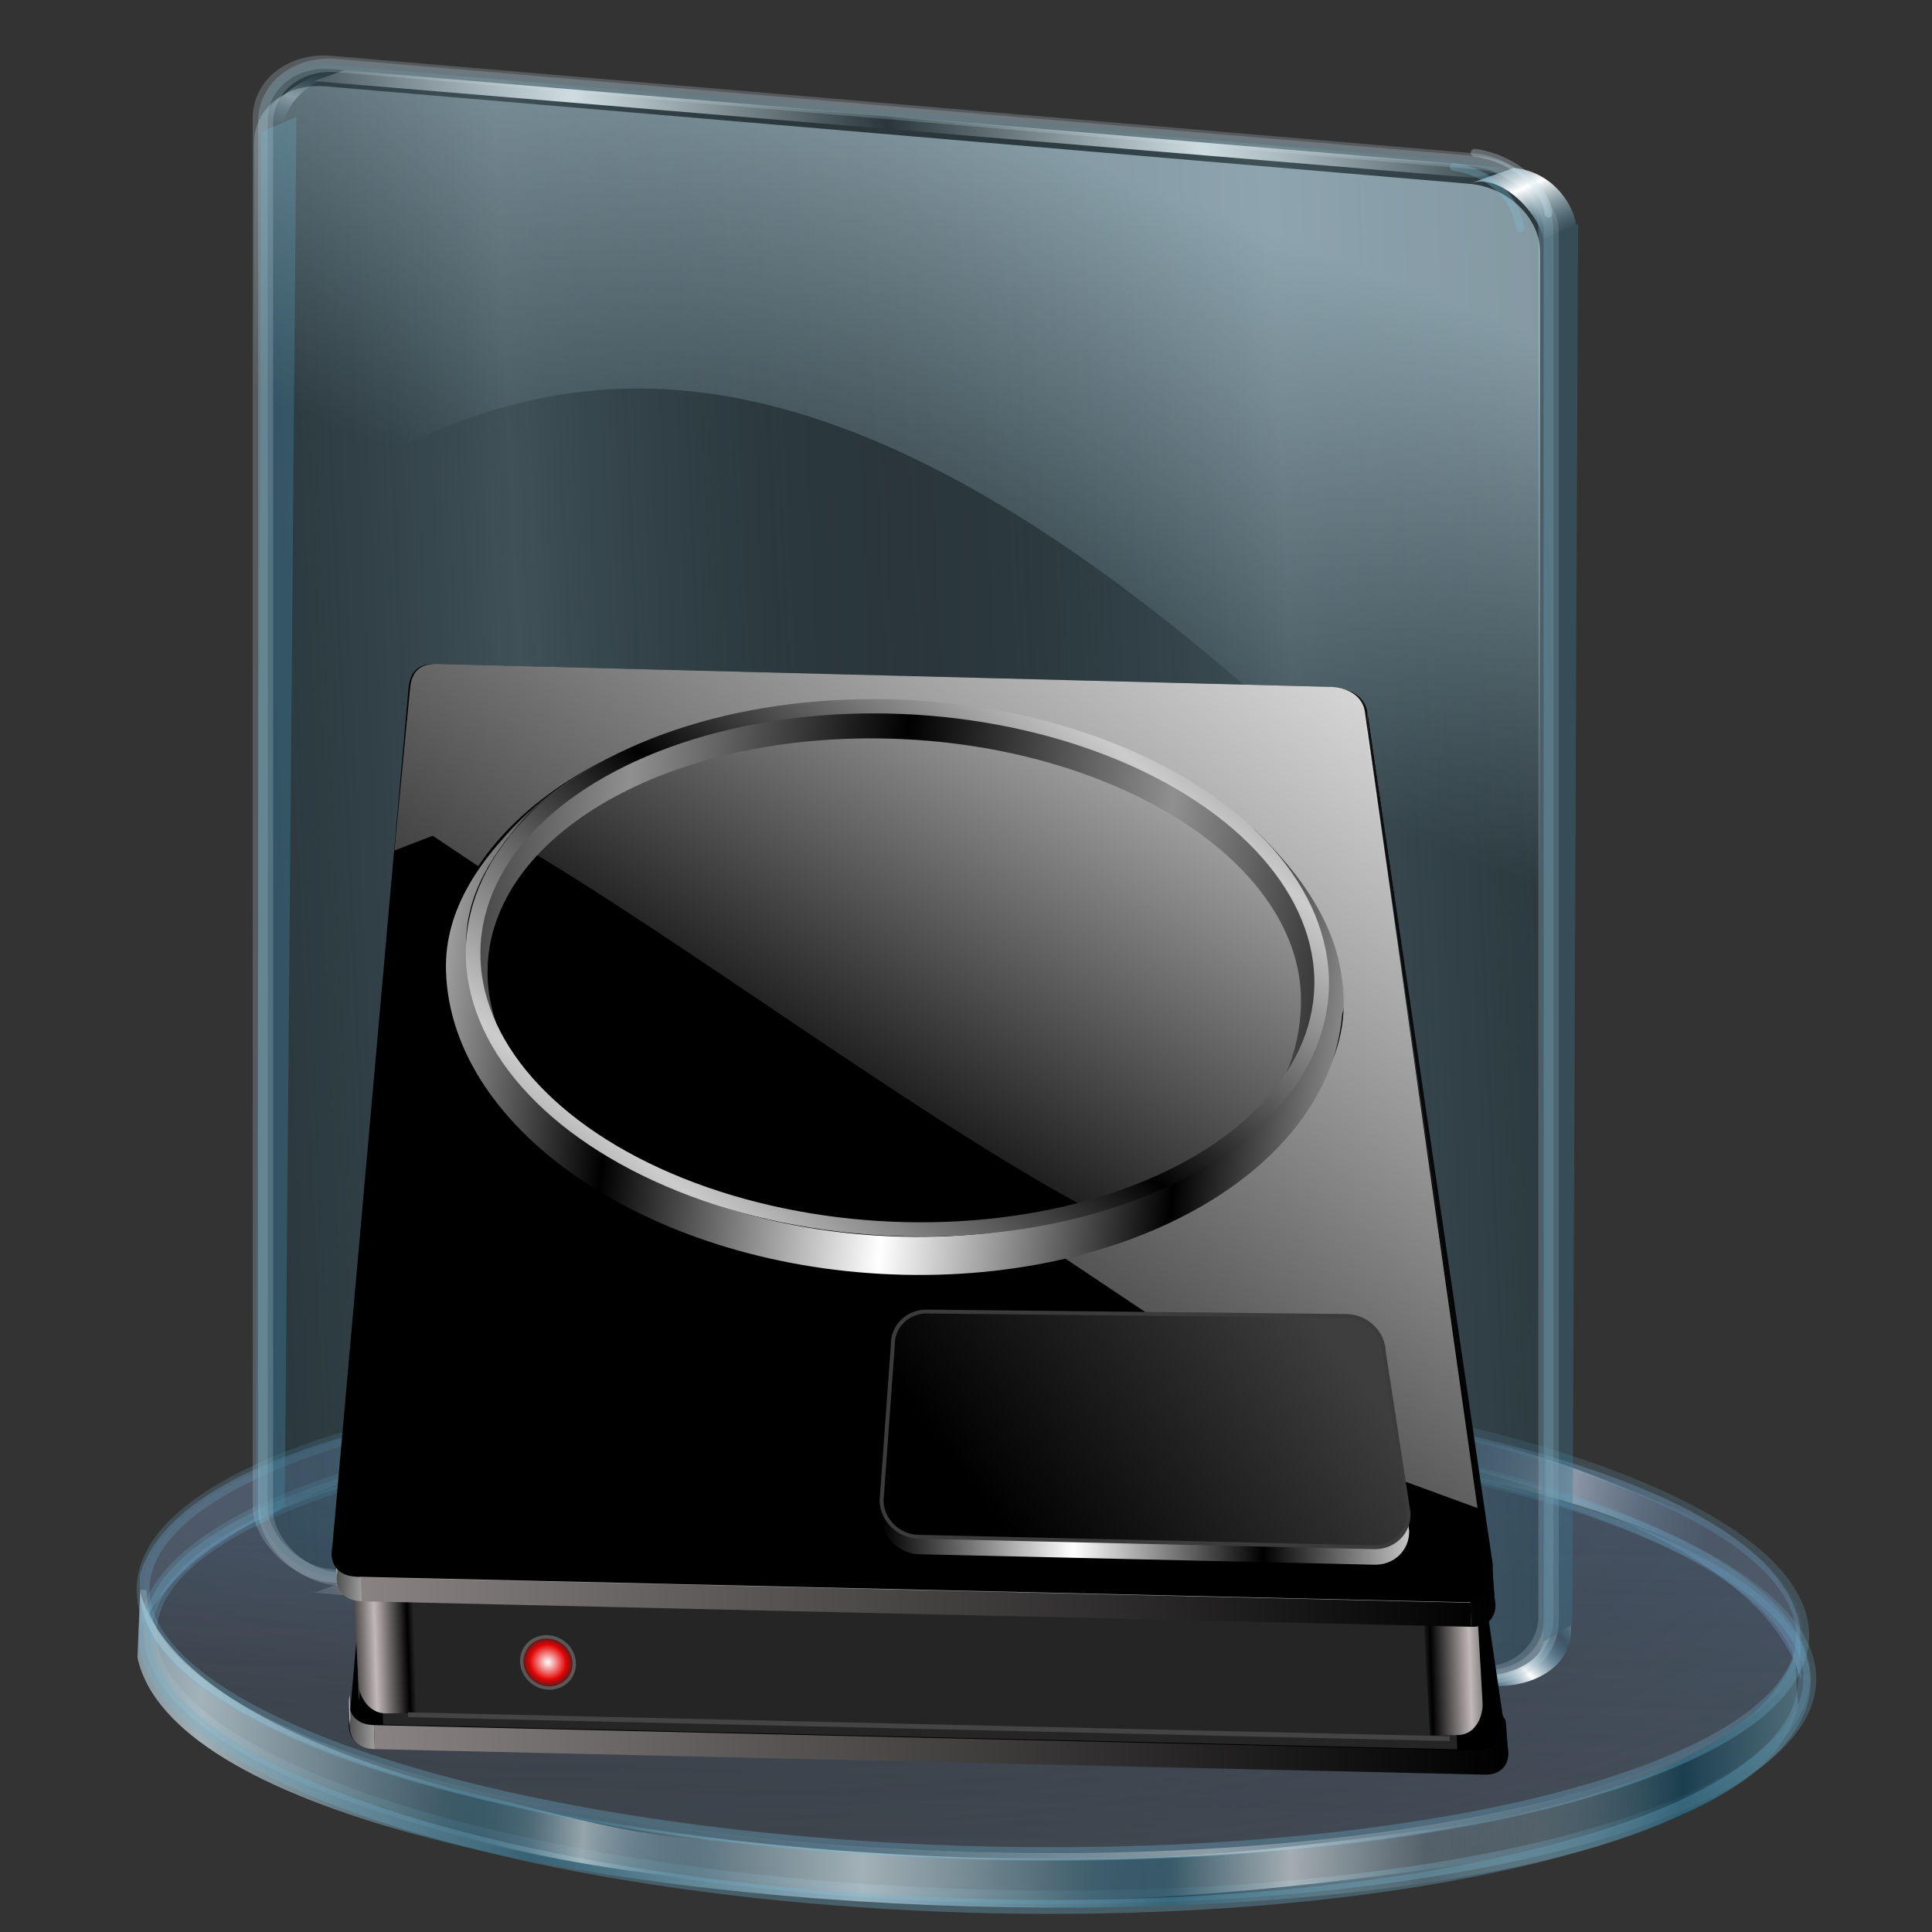<?xml version="1.0" encoding="UTF-8" standalone="no"?>
<!-- Created with Inkscape (http://www.inkscape.org/) -->

<svg
   xmlns:a="http://ns.adobe.com/AdobeSVGViewerExtensions/3.0/"
   xmlns:dc="http://purl.org/dc/elements/1.1/"
   xmlns:cc="http://creativecommons.org/ns#"
   xmlns:rdf="http://www.w3.org/1999/02/22-rdf-syntax-ns#"
   xmlns:svg="http://www.w3.org/2000/svg"
   xmlns="http://www.w3.org/2000/svg"
   xmlns:xlink="http://www.w3.org/1999/xlink"
   xmlns:sodipodi="http://sodipodi.sourceforge.net/DTD/sodipodi-0.dtd"
   xmlns:inkscape="http://www.inkscape.org/namespaces/inkscape"
   id="svg2"
   sodipodi:version="0.32"
   inkscape:version="0.91 r13725"
   width="256"
   height="256"
   version="1.0"
   sodipodi:docname="panel-symbolic-hdd.svg"
   inkscape:output_extension="org.inkscape.output.svg.inkscape">
  <rect width="100%" height="100%" fill="#333333" stroke="none"/>
  <sodipodi:namedview
     inkscape:window-height="1056"
     inkscape:window-width="1920"
     inkscape:pageshadow="2"
     inkscape:pageopacity="0.0"
     guidetolerance="10.0"
     gridtolerance="10.0"
     objecttolerance="10.0"
     borderopacity="1.0"
     bordercolor="#666666"
     pagecolor="#ffffff"
     id="base"
     showgrid="false"
     inkscape:zoom="3.40625"
     inkscape:cx="128"
     inkscape:cy="128"
     inkscape:window-x="0"
     inkscape:window-y="0"
     inkscape:current-layer="svg2"
     inkscape:window-maximized="1" />
  <defs
     id="defs5">
    <linearGradient
       id="linearGradient3404">
      <stop
         style="stop-color:#000000;stop-opacity:1;"
         offset="0"
         id="stop3406" />
      <stop
         style="stop-color:#ffffff;stop-opacity:1;"
         offset="1"
         id="stop3408" />
    </linearGradient>
    <linearGradient
       id="linearGradient3380">
      <stop
         style="stop-color:#ffffff;stop-opacity:1;"
         offset="0"
         id="stop3382" />
      <stop
         style="stop-color:#ffffff;stop-opacity:0;"
         offset="1"
         id="stop3384" />
    </linearGradient>
    <linearGradient
       id="linearGradient3224"
       inkscape:collect="always">
      <stop
         id="stop3226"
         offset="0"
         style="stop-color:#353564;stop-opacity:1;" />
      <stop
         id="stop3228"
         offset="1"
         style="stop-color:#cfcfed;stop-opacity:1" />
    </linearGradient>
    <linearGradient
       id="linearGradient3216"
       inkscape:collect="always">
      <stop
         id="stop3218"
         offset="0"
         style="stop-color:#6d6d8d;stop-opacity:1" />
      <stop
         id="stop3220"
         offset="1"
         style="stop-color:#9d9ddc;stop-opacity:1" />
    </linearGradient>
    <linearGradient
       id="linearGradient3208"
       inkscape:collect="always">
      <stop
         id="stop3210"
         offset="0"
         style="stop-color:#d7d7ff;stop-opacity:1;" />
      <stop
         id="stop3212"
         offset="1"
         style="stop-color:#ffffff;stop-opacity:1" />
    </linearGradient>
    <linearGradient
       id="linearGradient3200">
      <stop
         id="stop3202"
         offset="0"
         style="stop-color:#343434;stop-opacity:1;" />
      <stop
         id="stop3204"
         offset="1"
         style="stop-color:#bcbcbc;stop-opacity:1;" />
    </linearGradient>
    <linearGradient
       id="linearGradient3192">
      <stop
         id="stop3194"
         offset="0"
         style="stop-color:#000000;stop-opacity:1;" />
      <stop
         id="stop3196"
         offset="1"
         style="stop-color:#8a8a8a;stop-opacity:1;" />
    </linearGradient>
    <inkscape:perspective
       id="perspective9"
       inkscape:persp3d-origin="306.0636 : 270.15207 : 1"
       inkscape:vp_z="670.91349 : 293.42914 : 1"
       inkscape:vp_y="4.5406127e-14 : 741.56281 : 0"
       inkscape:vp_x="-125.15364 : 258.7705 : 1"
       sodipodi:type="inkscape:persp3d" />
    <linearGradient
       inkscape:collect="always"
       xlink:href="#linearGradient3380"
       id="linearGradient3386"
       x1="-130.896"
       y1="99.605"
       x2="16.263"
       y2="99.605"
       gradientUnits="userSpaceOnUse"
       spreadMethod="reflect" />
    <linearGradient
       inkscape:collect="always"
       xlink:href="#linearGradient3380"
       id="linearGradient3388"
       x1="58.309"
       y1="85.788"
       x2="226.681"
       y2="85.788"
       gradientUnits="userSpaceOnUse"
       spreadMethod="reflect" />
    <linearGradient
       inkscape:collect="always"
       xlink:href="#linearGradient3380"
       id="linearGradient3390"
       x1="-151.493"
       y1="78.713"
       x2="-4.334"
       y2="78.713"
       gradientUnits="userSpaceOnUse"
       spreadMethod="reflect" />
    <linearGradient
       inkscape:collect="always"
       xlink:href="#linearGradient3404"
       id="linearGradient3410"
       x1="-92.349"
       y1="81.08"
       x2="-52.271"
       y2="63.425"
       gradientUnits="userSpaceOnUse"
       spreadMethod="reflect" />
    <linearGradient
       inkscape:collect="always"
       xlink:href="#linearGradient3404"
       id="linearGradient3412"
       gradientUnits="userSpaceOnUse"
       spreadMethod="reflect"
       x1="-92.349"
       y1="81.08"
       x2="-52.271"
       y2="63.425" />
    <linearGradient
       inkscape:collect="always"
       xlink:href="#linearGradient3404"
       id="linearGradient3414"
       gradientUnits="userSpaceOnUse"
       spreadMethod="reflect"
       x1="-92.349"
       y1="81.08"
       x2="-52.271"
       y2="63.425" />
    <linearGradient
       inkscape:collect="always"
       xlink:href="#linearGradient3404"
       id="linearGradient3416"
       gradientUnits="userSpaceOnUse"
       spreadMethod="reflect"
       x1="-92.349"
       y1="81.08"
       x2="-52.271"
       y2="63.425" />
    <linearGradient
       inkscape:collect="always"
       xlink:href="#linearGradient3404"
       id="linearGradient3418"
       gradientUnits="userSpaceOnUse"
       spreadMethod="reflect"
       x1="-92.349"
       y1="81.08"
       x2="-52.271"
       y2="63.425" />
    <linearGradient
       inkscape:collect="always"
       xlink:href="#linearGradient3404"
       id="linearGradient3420"
       gradientUnits="userSpaceOnUse"
       spreadMethod="reflect"
       x1="-92.349"
       y1="81.08"
       x2="-52.271"
       y2="63.425" />
    <linearGradient
       inkscape:collect="always"
       xlink:href="#linearGradient3404"
       id="linearGradient3422"
       gradientUnits="userSpaceOnUse"
       spreadMethod="reflect"
       x1="-92.349"
       y1="81.08"
       x2="-52.271"
       y2="63.425" />
    <linearGradient
       inkscape:collect="always"
       xlink:href="#linearGradient3404"
       id="linearGradient3424"
       gradientUnits="userSpaceOnUse"
       spreadMethod="reflect"
       x1="-92.349"
       y1="81.08"
       x2="-52.271"
       y2="63.425" />
    <linearGradient
       inkscape:collect="always"
       xlink:href="#linearGradient3404"
       id="linearGradient3426"
       gradientUnits="userSpaceOnUse"
       spreadMethod="reflect"
       x1="-92.349"
       y1="81.08"
       x2="-52.271"
       y2="63.425" />
    <linearGradient
       inkscape:collect="always"
       xlink:href="#linearGradient3404"
       id="linearGradient3428"
       gradientUnits="userSpaceOnUse"
       spreadMethod="reflect"
       x1="-92.349"
       y1="81.08"
       x2="-52.271"
       y2="63.425" />
    <linearGradient
       inkscape:collect="always"
       xlink:href="#linearGradient3404"
       id="linearGradient3430"
       gradientUnits="userSpaceOnUse"
       spreadMethod="reflect"
       x1="-92.349"
       y1="81.08"
       x2="-52.271"
       y2="63.425" />
    <linearGradient
       inkscape:collect="always"
       xlink:href="#linearGradient3404"
       id="linearGradient3433"
       gradientUnits="userSpaceOnUse"
       spreadMethod="reflect"
       x1="-92.349"
       y1="81.08"
       x2="-52.271"
       y2="63.425"
       gradientTransform="translate(0.883,2.2988495e-8)" />
    <linearGradient
       inkscape:collect="always"
       xlink:href="#linearGradient3404"
       id="linearGradient3444"
       gradientUnits="userSpaceOnUse"
       spreadMethod="reflect"
       x1="-122.657"
       y1="69.31"
       x2="-67.572"
       y2="86.377" />
    <linearGradient
       inkscape:collect="always"
       xlink:href="#linearGradient3404"
       id="linearGradient3446"
       gradientUnits="userSpaceOnUse"
       spreadMethod="reflect"
       x1="102.106"
       y1="6.235"
       x2="147.421"
       y2="12.709" />
    <linearGradient
       inkscape:collect="always"
       xlink:href="#linearGradient3404"
       id="linearGradient3448"
       gradientUnits="userSpaceOnUse"
       spreadMethod="reflect"
       x1="186.851"
       y1="41.967"
       x2="217.159"
       y2="36.782" />
    <linearGradient
       inkscape:collect="always"
       xlink:href="#linearGradient3404"
       id="linearGradient3450"
       gradientUnits="userSpaceOnUse"
       spreadMethod="reflect"
       x1="97.398"
       y1="69.149"
       x2="66.795"
       y2="68.267" />
    <linearGradient
       inkscape:collect="always"
       xlink:href="#linearGradient3404"
       id="linearGradient3480"
       gradientUnits="userSpaceOnUse"
       spreadMethod="reflect"
       x1="-92.349"
       y1="81.08"
       x2="-52.271"
       y2="63.425" />
    <linearGradient
       inkscape:collect="always"
       xlink:href="#linearGradient3200"
       id="linearGradient2454"
       gradientUnits="userSpaceOnUse"
       x1="121.083"
       y1="197.148"
       x2="214.137"
       y2="93.571"
       gradientTransform="matrix(0.931,0,0,0.931,3.912,24.611)" />
    <linearGradient
       inkscape:collect="always"
       xlink:href="#linearGradient3192"
       id="linearGradient2457"
       gradientUnits="userSpaceOnUse"
       x1="18.187"
       y1="135.521"
       x2="111.6"
       y2="116.394"
       gradientTransform="matrix(0.931,0,0,0.931,3.912,24.611)" />
    <linearGradient
       inkscape:collect="always"
       xlink:href="#linearGradient3216"
       id="linearGradient2460"
       gradientUnits="userSpaceOnUse"
       x1="39.475"
       y1="176.599"
       x2="111.784"
       y2="128.635"
       gradientTransform="matrix(0.931,0,0,0.931,3.912,24.611)" />
    <linearGradient
       inkscape:collect="always"
       xlink:href="#linearGradient3208"
       id="linearGradient2463"
       gradientUnits="userSpaceOnUse"
       x1="110.784"
       y1="247.318"
       x2="213.255"
       y2="99.897"
       gradientTransform="matrix(0.931,0,0,0.931,3.912,24.611)" />
    <linearGradient
       inkscape:collect="always"
       xlink:href="#linearGradient3224"
       id="linearGradient2467"
       gradientUnits="userSpaceOnUse"
       x1="43.006"
       y1="181.317"
       x2="131.439"
       y2="71.855"
       gradientTransform="matrix(0.931,0,0,0.931,3.912,24.611)" />
    <linearGradient
       gradientTransform="matrix(0.458,0,0,0.458,12.358,81.059)"
       y2="50.574"
       x2="215.891"
       y1="113.364"
       x1="155.814"
       spreadMethod="reflect"
       gradientUnits="userSpaceOnUse"
       id="linearGradient3403"
       xlink:href="#linearGradient3369"
       inkscape:collect="always" />
    <linearGradient
       y2="78.618"
       x2="-79.283"
       y1="145.672"
       x1="-81.182"
       gradientUnits="userSpaceOnUse"
       id="linearGradient3397"
       xlink:href="#linearGradient3387"
       inkscape:collect="always" />
    <linearGradient
       gradientUnits="userSpaceOnUse"
       y2="78.618"
       x2="-79.283"
       y1="145.672"
       x1="-81.182"
       id="linearGradient3393"
       xlink:href="#linearGradient3387"
       inkscape:collect="always" />
    <linearGradient
       spreadMethod="reflect"
       gradientUnits="userSpaceOnUse"
       y2="50.574"
       x2="215.891"
       y1="113.364"
       x1="155.814"
       id="linearGradient3375"
       xlink:href="#linearGradient3369"
       inkscape:collect="always" />
    <inkscape:perspective
       sodipodi:type="inkscape:persp3d"
       inkscape:vp_x="0 : 128 : 1"
       inkscape:vp_y="0 : 1000 : 0"
       inkscape:vp_z="256 : 128 : 1"
       inkscape:persp3d-origin="128 : 85.333333 : 1"
       id="perspective2503" />
    <linearGradient
       id="linearGradient3578">
      <stop
         id="stop3580"
         offset="0"
         style="stop-color:#000000;stop-opacity:1;" />
      <stop
         id="stop3582"
         offset="1"
         style="stop-color:#fffcfc;stop-opacity:1;" />
    </linearGradient>
    <linearGradient
       id="linearGradient3369">
      <stop
         id="stop3371"
         offset="0"
         style="stop-color:#ffffff;stop-opacity:1;" />
      <stop
         id="stop3373"
         offset="1"
         style="stop-color:#000000;stop-opacity:1;" />
    </linearGradient>
    <linearGradient
       id="linearGradient3387"
       inkscape:collect="always">
      <stop
         id="stop3389"
         offset="0"
         style="stop-color:#000000;stop-opacity:1;" />
      <stop
         id="stop3391"
         offset="1"
         style="stop-color:#ffffff;stop-opacity:1" />
    </linearGradient>
    <linearGradient
       inkscape:collect="always"
       xlink:href="#linearGradient3404"
       id="linearGradient3172"
       gradientUnits="userSpaceOnUse"
       gradientTransform="matrix(1.375,0.253,-0.105,1.363,482.858,5.114)"
       spreadMethod="pad"
       x1="-65.185"
       y1="86.768"
       x2="-53.945"
       y2="180.099" />
    <linearGradient
       inkscape:collect="always"
       xlink:href="#linearGradient3380"
       id="linearGradient3972"
       x1="387.917"
       y1="18.855"
       x2="350.249"
       y2="134.722"
       gradientUnits="userSpaceOnUse" />
    <linearGradient
       inkscape:collect="always"
       xlink:href="#linearGradient3380"
       id="linearGradient3974"
       gradientUnits="userSpaceOnUse"
       x1="386.704"
       y1="14.609"
       x2="400.296"
       y2="130.476" />
    <radialGradient
       inkscape:collect="always"
       xlink:href="#linearGradient3369"
       id="radialGradient3976"
       cx="394.158"
       cy="170.237"
       fx="394.158"
       fy="170.237"
       r="102.727"
       gradientTransform="matrix(1.304,-0.032,0.017,0.684,-124.586,72.63)"
       gradientUnits="userSpaceOnUse" />
    <linearGradient
       id="linearGradient4344"
       inkscape:collect="always">
      <stop
         style="stop-color:#ffffff;stop-opacity:1"
         stop-opacity="1"
         stop-color="#a5a5a5"
         id="stop4346" />
      <stop
         stop-opacity="1"
         stop-color="#e30202"
         offset="0.663"
         id="stop4352" />
      <stop
         stop-opacity="0"
         stop-color="#e30202"
         id="stop4348"
         offset="1" />
    </linearGradient>
    <linearGradient
       id="linearGradient4452"
       inkscape:collect="always">
      <stop
         stop-opacity="1"
         stop-color="#000000"
         id="stop4454" />
      <stop
         stop-opacity="1"
         stop-color="#3e3e3e"
         id="stop4456"
         offset="1" />
    </linearGradient>
    <linearGradient
       id="linearGradient4446">
      <stop
         stop-opacity="1"
         stop-color="#e4e4e4"
         id="stop4448" />
      <stop
         stop-opacity="0"
         stop-color="#ffffff"
         offset="1"
         id="stop4450" />
    </linearGradient>
    <linearGradient
       id="linearGradient4438"
       inkscape:collect="always">
      <stop
         stop-opacity="1"
         stop-color="#9e9e9e"
         id="stop4440" />
      <stop
         stop-opacity="0"
         stop-color="#a4a4a4"
         id="stop4442"
         offset="1" />
    </linearGradient>
    <linearGradient
       id="linearGradient4428"
       inkscape:collect="always">
      <stop
         stop-opacity="1"
         stop-color="#010101"
         id="stop4430" />
      <stop
         stop-opacity="1"
         stop-color="#cccccc"
         id="stop4432"
         offset="1" />
    </linearGradient>
    <linearGradient
       id="linearGradient4419"
       inkscape:collect="always">
      <stop
         stop-opacity="1"
         stop-color="#909090"
         id="stop4421" />
      <stop
         stop-opacity="1"
         stop-color="#000000"
         id="stop4423"
         offset="1" />
    </linearGradient>
    <linearGradient
       id="linearGradient4327">
      <stop
         stop-opacity="1"
         stop-color="#0b0a0a"
         id="stop4329" />
      <stop
         stop-opacity="1"
         stop-color="#dbdbdb"
         id="stop4331"
         offset="1" />
    </linearGradient>
    <linearGradient
       id="linearGradient4321">
      <stop
         stop-opacity="1"
         stop-color="#8c8686"
         id="stop4323" />
      <stop
         stop-opacity="1"
         stop-color="#000000"
         id="stop4325"
         offset="1" />
    </linearGradient>
    <linearGradient
       id="linearGradient3249">
      <stop
         stop-opacity="1"
         stop-color="#c1b9b9"
         id="stop3251" />
      <stop
         stop-opacity="1"
         stop-color="#000000"
         offset="1"
         id="stop3253" />
    </linearGradient>
    <linearGradient
       inkscape:collect="always"
       xlink:href="#linearGradient3249"
       id="linearGradient2238"
       gradientUnits="userSpaceOnUse"
       spreadMethod="reflect"
       x1="356.12"
       y1="151.69"
       x2="410.32"
       y2="150.67" />
    <linearGradient
       inkscape:collect="always"
       xlink:href="#linearGradient3249"
       id="linearGradient2248"
       gradientUnits="userSpaceOnUse"
       spreadMethod="reflect"
       x1="509.83"
       y1="224.35"
       x2="501.879"
       y2="224.35" />
    <linearGradient
       inkscape:collect="always"
       xlink:href="#linearGradient3249"
       id="linearGradient2258"
       gradientUnits="userSpaceOnUse"
       spreadMethod="reflect"
       x1="287.29"
       y1="221.633"
       x2="293.961"
       y2="221.633" />
    <linearGradient
       gradientTransform="translate(-521.398,-13.32)"
       inkscape:collect="always"
       xlink:href="#linearGradient4321"
       id="linearGradient2272"
       gradientUnits="userSpaceOnUse"
       spreadMethod="reflect"
       x1="523.65"
       y1="222.39"
       x2="759.35"
       y2="222.96" />
    <linearGradient
       gradientTransform="translate(-521.398,-13.32)"
       inkscape:collect="always"
       xlink:href="#linearGradient4327"
       id="linearGradient2274"
       gradientUnits="userSpaceOnUse"
       spreadMethod="reflect"
       x1="520.26"
       y1="211.39"
       x2="534.4"
       y2="212.23" />
    <linearGradient
       gradientTransform="translate(-521.398,-13.32)"
       y2="121.35"
       x2="671.29"
       y1="5.923"
       x1="650.77"
       gradientUnits="userSpaceOnUse"
       id="linearGradient3420-6"
       xlink:href="#linearGradient3380"
       inkscape:collect="always" />
    <linearGradient
       y2="193.49"
       x2="602.5"
       y1="13.496"
       x1="741.74"
       gradientTransform="translate(-521.085,-13.32)"
       gradientUnits="userSpaceOnUse"
       id="linearGradient3443"
       xlink:href="#linearGradient4446"
       inkscape:collect="always" />
    <linearGradient
       gradientTransform="matrix(0.74,0,0,0.74,72.14,134.381)"
       y2="81.66"
       x2="109.29"
       y1="81.66"
       x1="57.09"
       spreadMethod="reflect"
       gradientUnits="userSpaceOnUse"
       id="linearGradient3468"
       xlink:href="#linearGradient3404"
       inkscape:collect="always" />
    <linearGradient
       y2="135.43"
       x2="127.25"
       y1="129.53"
       x1="80.73"
       spreadMethod="reflect"
       gradientTransform="matrix(1.23,0,0,1.193,-36.17,-61.168)"
       gradientUnits="userSpaceOnUse"
       id="linearGradient3472"
       xlink:href="#linearGradient3404"
       inkscape:collect="always" />
    <linearGradient
       y2="135.43"
       x2="127.25"
       y1="129.53"
       x1="80.73"
       spreadMethod="reflect"
       gradientTransform="matrix(-1.169,0,0,-1.056,269.122,202.041)"
       gradientUnits="userSpaceOnUse"
       id="linearGradient4417"
       xlink:href="#linearGradient4419"
       inkscape:collect="always" />
    <linearGradient
       spreadMethod="reflect"
       gradientUnits="userSpaceOnUse"
       y2="26.814"
       x2="172.23"
       y1="76.77"
       x1="129.78"
       id="linearGradient4434"
       xlink:href="#linearGradient4428"
       inkscape:collect="always"
       gradientTransform="translate(-7.25,1.802)" />
    <linearGradient
       gradientTransform="translate(-6.968,1.802)"
       spreadMethod="pad"
       gradientUnits="userSpaceOnUse"
       y2="118.98"
       x2="115.53"
       y1="31.2"
       x1="168.28"
       id="linearGradient4444"
       xlink:href="#linearGradient4438"
       inkscape:collect="always" />
    <linearGradient
       gradientUnits="userSpaceOnUse"
       y2="147.24"
       x2="211.1"
       y1="193.25"
       x1="147.22"
       id="linearGradient4458"
       xlink:href="#linearGradient4452"
       inkscape:collect="always"
       gradientTransform="translate(-7.25,1.802)" />
    <radialGradient
       gradientTransform="matrix(0.581,0,0,0.581,25.27,141.824)"
       gradientUnits="userSpaceOnUse"
       r="9.573"
       fy="141.27"
       fx="34.858"
       cy="141.27"
       cx="34.858"
       id="radialGradient4350"
       xlink:href="#linearGradient4344"
       inkscape:collect="always" />
    <linearGradient
       gradientTransform="translate(-521.398,-13.32)"
       y2="127.56"
       x2="759.91"
       y1="127.56"
       x1="524.49"
       spreadMethod="reflect"
       gradientUnits="userSpaceOnUse"
       id="linearGradient4304"
       xlink:href="#linearGradient3249"
       inkscape:collect="always" />
    <linearGradient
       y2="121.35"
       x2="671.29"
       y1="5.923"
       x1="650.77"
       gradientTransform="translate(-519.705,17.445)"
       gradientUnits="userSpaceOnUse"
       id="linearGradient4353"
       xlink:href="#linearGradient3380"
       inkscape:collect="always" />
    <linearGradient
       y2="121.35"
       x2="671.29"
       y1="5.923"
       x1="650.77"
       gradientTransform="translate(-519.705,17.445)"
       gradientUnits="userSpaceOnUse"
       id="linearGradient4355"
       xlink:href="#linearGradient3380"
       inkscape:collect="always" />
    <linearGradient
       y2="121.35"
       x2="671.29"
       y1="5.923"
       x1="650.77"
       gradientTransform="translate(-519.705,17.445)"
       gradientUnits="userSpaceOnUse"
       id="linearGradient4357"
       xlink:href="#linearGradient3380"
       inkscape:collect="always" />
    <linearGradient
       y2="121.35"
       x2="671.29"
       y1="5.923"
       x1="650.77"
       gradientTransform="translate(-519.705,17.445)"
       gradientUnits="userSpaceOnUse"
       id="linearGradient4359"
       xlink:href="#linearGradient3380"
       inkscape:collect="always" />
    <linearGradient
       y2="121.35"
       x2="671.29"
       y1="5.923"
       x1="650.77"
       gradientTransform="translate(-519.705,17.445)"
       gradientUnits="userSpaceOnUse"
       id="linearGradient4361"
       xlink:href="#linearGradient3380"
       inkscape:collect="always" />
    <linearGradient
       y2="127.56"
       x2="759.91"
       y1="127.56"
       x1="524.49"
       spreadMethod="reflect"
       gradientTransform="translate(-519.705,17.445)"
       gradientUnits="userSpaceOnUse"
       id="linearGradient4363"
       xlink:href="#linearGradient3249"
       inkscape:collect="always" />
    <linearGradient
       y2="222.96"
       x2="759.35"
       y1="222.39"
       x1="523.65"
       spreadMethod="reflect"
       gradientTransform="translate(-519.705,17.445)"
       gradientUnits="userSpaceOnUse"
       id="linearGradient4367"
       xlink:href="#linearGradient4321"
       inkscape:collect="always" />
    <linearGradient
       y2="212.23"
       x2="534.4"
       y1="211.39"
       x1="520.26"
       spreadMethod="reflect"
       gradientTransform="translate(-519.705,17.445)"
       gradientUnits="userSpaceOnUse"
       id="linearGradient4369"
       xlink:href="#linearGradient4327"
       inkscape:collect="always" />
    <linearGradient
       inkscape:collect="always"
       xlink:href="#linearGradient3249"
       id="linearGradient5504"
       gradientUnits="userSpaceOnUse"
       spreadMethod="reflect"
       x1="356.12"
       y1="151.69"
       x2="410.32"
       y2="150.67" />
    <linearGradient
       inkscape:collect="always"
       xlink:href="#linearGradient3249"
       id="linearGradient5506"
       gradientUnits="userSpaceOnUse"
       spreadMethod="reflect"
       x1="356.12"
       y1="151.69"
       x2="410.32"
       y2="150.67" />
    <linearGradient
       inkscape:collect="always"
       xlink:href="#linearGradient3249"
       id="linearGradient5508"
       gradientUnits="userSpaceOnUse"
       spreadMethod="reflect"
       x1="356.12"
       y1="151.69"
       x2="410.32"
       y2="150.67" />
    <linearGradient
       inkscape:collect="always"
       xlink:href="#linearGradient3249"
       id="linearGradient5510"
       gradientUnits="userSpaceOnUse"
       spreadMethod="reflect"
       x1="356.12"
       y1="151.69"
       x2="410.32"
       y2="150.67" />
    <linearGradient
       inkscape:collect="always"
       xlink:href="#linearGradient3249"
       id="linearGradient5512"
       gradientUnits="userSpaceOnUse"
       spreadMethod="reflect"
       x1="356.12"
       y1="151.69"
       x2="410.32"
       y2="150.67" />
    <linearGradient
       inkscape:collect="always"
       xlink:href="#linearGradient3249"
       id="linearGradient5514"
       gradientUnits="userSpaceOnUse"
       spreadMethod="reflect"
       x1="356.12"
       y1="151.69"
       x2="410.32"
       y2="150.67" />
    <linearGradient
       inkscape:collect="always"
       xlink:href="#linearGradient3249"
       id="linearGradient5516"
       gradientUnits="userSpaceOnUse"
       spreadMethod="reflect"
       x1="356.12"
       y1="151.69"
       x2="410.32"
       y2="150.67" />
    <linearGradient
       inkscape:collect="always"
       xlink:href="#linearGradient3380"
       id="linearGradient5518"
       gradientUnits="userSpaceOnUse"
       gradientTransform="translate(-521.398,-13.32)"
       x1="650.77"
       y1="5.923"
       x2="671.29"
       y2="121.35" />
    <linearGradient
       inkscape:collect="always"
       xlink:href="#linearGradient3380"
       id="linearGradient5520"
       gradientUnits="userSpaceOnUse"
       gradientTransform="translate(-521.398,-13.32)"
       x1="650.77"
       y1="5.923"
       x2="671.29"
       y2="121.35" />
    <linearGradient
       inkscape:collect="always"
       xlink:href="#linearGradient3380"
       id="linearGradient5522"
       gradientUnits="userSpaceOnUse"
       gradientTransform="translate(-521.398,-13.32)"
       x1="650.77"
       y1="5.923"
       x2="671.29"
       y2="121.35" />
    <linearGradient
       inkscape:collect="always"
       xlink:href="#linearGradient3380"
       id="linearGradient5524"
       gradientUnits="userSpaceOnUse"
       gradientTransform="translate(-521.398,-13.32)"
       x1="650.77"
       y1="5.923"
       x2="671.29"
       y2="121.35" />
    <linearGradient
       inkscape:collect="always"
       xlink:href="#linearGradient3380"
       id="linearGradient5526"
       gradientUnits="userSpaceOnUse"
       gradientTransform="translate(-521.398,-13.32)"
       x1="650.77"
       y1="5.923"
       x2="671.29"
       y2="121.35" />
    <linearGradient
       inkscape:collect="always"
       xlink:href="#linearGradient3380"
       id="linearGradient5528"
       gradientUnits="userSpaceOnUse"
       gradientTransform="translate(-521.398,-13.32)"
       x1="650.77"
       y1="5.923"
       x2="671.29"
       y2="121.35" />
    <linearGradient
       inkscape:collect="always"
       xlink:href="#linearGradient3380"
       id="linearGradient5530"
       gradientUnits="userSpaceOnUse"
       gradientTransform="translate(-521.398,-13.32)"
       x1="650.77"
       y1="5.923"
       x2="671.29"
       y2="121.35" />
    <linearGradient
       inkscape:collect="always"
       xlink:href="#linearGradient3380"
       id="linearGradient5532"
       gradientUnits="userSpaceOnUse"
       gradientTransform="translate(-521.398,-13.32)"
       x1="650.77"
       y1="5.923"
       x2="671.29"
       y2="121.35" />
    <linearGradient
       inkscape:collect="always"
       xlink:href="#linearGradient3380"
       id="linearGradient5534"
       gradientUnits="userSpaceOnUse"
       gradientTransform="translate(-521.398,-13.32)"
       x1="650.77"
       y1="5.923"
       x2="671.29"
       y2="121.35" />
    <linearGradient
       inkscape:collect="always"
       xlink:href="#linearGradient3249"
       id="linearGradient5536"
       gradientUnits="userSpaceOnUse"
       gradientTransform="translate(-521.398,-13.32)"
       spreadMethod="reflect"
       x1="524.49"
       y1="127.56"
       x2="759.91"
       y2="127.56" />
    <linearGradient
       inkscape:collect="always"
       xlink:href="#linearGradient3249"
       id="linearGradient5538"
       gradientUnits="userSpaceOnUse"
       gradientTransform="translate(-521.398,-13.32)"
       spreadMethod="reflect"
       x1="524.49"
       y1="127.56"
       x2="759.91"
       y2="127.56" />
    <linearGradient
       inkscape:collect="always"
       xlink:href="#linearGradient3249"
       id="linearGradient5540"
       gradientUnits="userSpaceOnUse"
       gradientTransform="translate(-521.398,-13.32)"
       spreadMethod="reflect"
       x1="524.49"
       y1="127.56"
       x2="759.91"
       y2="127.56" />
    <linearGradient
       inkscape:collect="always"
       xlink:href="#linearGradient3249"
       id="linearGradient5542"
       gradientUnits="userSpaceOnUse"
       gradientTransform="translate(-521.398,-13.32)"
       spreadMethod="reflect"
       x1="524.49"
       y1="127.56"
       x2="759.91"
       y2="127.56" />
    <linearGradient
       inkscape:collect="always"
       xlink:href="#linearGradient3249"
       id="linearGradient5544"
       gradientUnits="userSpaceOnUse"
       gradientTransform="translate(-521.398,-13.32)"
       spreadMethod="reflect"
       x1="524.49"
       y1="127.56"
       x2="759.91"
       y2="127.56" />
    <linearGradient
       inkscape:collect="always"
       xlink:href="#linearGradient3249"
       id="linearGradient5546"
       gradientUnits="userSpaceOnUse"
       gradientTransform="translate(-521.398,-13.32)"
       spreadMethod="reflect"
       x1="524.49"
       y1="127.56"
       x2="759.91"
       y2="127.56" />
    <linearGradient
       inkscape:collect="always"
       xlink:href="#linearGradient3249"
       id="linearGradient5548"
       gradientUnits="userSpaceOnUse"
       gradientTransform="translate(-521.398,-13.32)"
       spreadMethod="reflect"
       x1="524.49"
       y1="127.56"
       x2="759.91"
       y2="127.56" />
    <linearGradient
       inkscape:collect="always"
       xlink:href="#linearGradient3249"
       id="linearGradient5596"
       gradientUnits="userSpaceOnUse"
       gradientTransform="translate(-519.705,17.445)"
       spreadMethod="reflect"
       x1="524.49"
       y1="127.56"
       x2="759.91"
       y2="127.56" />
    <linearGradient
       inkscape:collect="always"
       xlink:href="#linearGradient3249"
       id="linearGradient5598"
       gradientUnits="userSpaceOnUse"
       gradientTransform="translate(-519.705,17.445)"
       spreadMethod="reflect"
       x1="524.49"
       y1="127.56"
       x2="759.91"
       y2="127.56" />
    <linearGradient
       id="linearGradient4806">
      <stop
         stop-opacity="0.126"
         stop-color="#398baf"
         id="stop4808" />
      <stop
         stop-opacity="1"
         stop-color="#ffffff"
         offset="1"
         id="stop4810" />
    </linearGradient>
    <linearGradient
       id="linearGradient4800">
      <stop
         stop-opacity="0.445"
         stop-color="#3b7d99"
         id="stop4802" />
      <stop
         stop-opacity="1"
         stop-color="#ffffff"
         offset="1"
         id="stop4804" />
    </linearGradient>
    <linearGradient
       id="linearGradient4794">
      <stop
         stop-opacity="0.33"
         stop-color="#45819b"
         id="stop4796" />
      <stop
         stop-opacity="1"
         stop-color="#ffffff"
         offset="1"
         id="stop4798" />
    </linearGradient>
    <linearGradient
       id="linearGradient3828">
      <stop
         stop-opacity="0.486"
         stop-color="#ffffff"
         id="stop3830" />
      <stop
         stop-opacity="0"
         stop-color="#286483"
         offset="1"
         id="stop3832" />
    </linearGradient>
    <linearGradient
       id="linearGradient3906">
      <stop
         stop-opacity="1"
         stop-color="#cedce2"
         id="stop3908" />
      <stop
         stop-opacity="0"
         stop-color="#cedce2"
         id="stop3910"
         offset="1" />
    </linearGradient>
    <linearGradient
       id="linearGradient3892">
      <stop
         stop-opacity="0.132"
         stop-color="#4b98ba"
         id="stop3894" />
      <stop
         stop-opacity="1"
         stop-color="#ffffff"
         id="stop3896"
         offset="1" />
    </linearGradient>
    <linearGradient
       id="linearGradient3878">
      <stop
         stop-opacity="0.915"
         stop-color="#cdeaf6"
         id="stop3880" />
      <stop
         stop-opacity="0"
         stop-color="#c5e1ed"
         id="stop3882"
         offset="1" />
    </linearGradient>
    <linearGradient
       id="linearGradient3867">
      <stop
         stop-opacity="0.338"
         stop-color="#99bbc9"
         id="stop3869" />
      <stop
         stop-opacity="0"
         stop-color="#174457"
         id="stop3871"
         offset="1" />
    </linearGradient>
    <linearGradient
       id="linearGradient3851">
      <stop
         stop-opacity="0.683"
         stop-color="#123e50"
         id="stop3853" />
      <stop
         stop-opacity="0.749"
         stop-color="#c6d7de"
         offset="0.371"
         id="stop3861" />
      <stop
         stop-opacity="0.782"
         stop-color="#123e50"
         offset="0.716"
         id="stop3859" />
      <stop
         stop-opacity="0.099"
         stop-color="#c3d4db"
         id="stop3855"
         offset="1" />
    </linearGradient>
    <linearGradient
       id="linearGradient3824">
      <stop
         stop-opacity="0.838"
         stop-color="#ffffff"
         id="stop3826" />
      <stop
         stop-opacity="0"
         stop-color="#70b5d4"
         offset="1"
         id="stop3828" />
    </linearGradient>
    <linearGradient
       id="linearGradient3815">
      <stop
         stop-opacity="0.113"
         stop-color="#9fcaff"
         id="stop3817" />
      <stop
         stop-opacity="0"
         stop-color="#668dbd"
         offset="1"
         id="stop3819" />
    </linearGradient>
    <linearGradient
       id="linearGradient3773">
      <stop
         stop-opacity="0.838"
         stop-color="#70b5d4"
         id="stop3775" />
      <stop
         stop-opacity="0.275"
         stop-color="#70b5d4"
         id="stop3777"
         offset="1" />
    </linearGradient>
    <linearGradient
       id="linearGradient3765">
      <stop
         stop-opacity="0.353"
         stop-color="#668dbd"
         id="stop3767" />
      <stop
         stop-opacity="0.094"
         stop-color="#668dbd"
         id="stop3769"
         offset="1" />
    </linearGradient>
    <linearGradient
       gradientTransform="matrix(0.827,0,0,0.827,-169.838,-1.901)"
       spreadMethod="reflect"
       gradientUnits="userSpaceOnUse"
       y2="54.15"
       x2="278.95"
       y1="56.22"
       x1="227.44"
       id="linearGradient3873"
       xlink:href="#linearGradient3867"
       inkscape:collect="always" />
    <linearGradient
       gradientTransform="matrix(0.827,0,0,0.827,-170.303,-15.752)"
       spreadMethod="reflect"
       gradientUnits="userSpaceOnUse"
       y2="-6.63"
       x2="361"
       y1="0.77"
       x1="364.85"
       id="linearGradient3898"
       xlink:href="#linearGradient4794"
       inkscape:collect="always" />
    <linearGradient
       gradientTransform="matrix(0.827,0,0,-0.827,-170.515,161.484)"
       y2="-4.093"
       x2="361.38"
       y1="-8.398"
       x1="356.22"
       spreadMethod="reflect"
       gradientUnits="userSpaceOnUse"
       id="linearGradient3902"
       xlink:href="#linearGradient4806"
       inkscape:collect="always" />
    <linearGradient
       gradientTransform="matrix(0.827,0,0,0.827,-170.303,-15.752)"
       spreadMethod="reflect"
       gradientUnits="userSpaceOnUse"
       y2="-16.12"
       x2="359.28"
       y1="-13.08"
       x1="317.98"
       id="linearGradient3912"
       xlink:href="#linearGradient3906"
       inkscape:collect="always" />
    <linearGradient
       y2="40.478"
       x2="76.24"
       y1="31.681"
       x1="76.24"
       gradientUnits="userSpaceOnUse"
       id="XMLID_26_"
       gradientTransform="matrix(2.162,0,0,2.6,-140.292,-51.897)">
      <stop
         stop-color="rgb(255,255,255)"
         id="stop191"
         offset="8.046%" />
      <stop
         stop-opacity="0"
         stop-color="rgb(255,255,255)"
         id="stop193"
         offset="100%" />
    </linearGradient>
    <radialGradient
       gradientUnits="userSpaceOnUse"
       fy="49.45"
       fx="76.51"
       r="14.862"
       cy="49.45"
       cx="76.51"
       id="XMLID_25_"
       gradientTransform="matrix(2.162,0,0,2.6,-139.897,-51.106)">
      <stop
         stop-color="rgb(187,235,255)"
         id="stop184" />
      <stop
         stop-opacity="1"
         stop-color="#7b7b7d"
         id="stop186"
         offset="1" />
      <a:midPointStop
         stop-color="#BBEBFF"
         offset="0" />
      <a:midPointStop
         stop-color="#BBEBFF"
         offset="0.5" />
      <a:midPointStop
         stop-color="#003DD7"
         offset="1" />
    </radialGradient>
    <radialGradient
       gradientTransform="matrix(2.162,0,0,2.6,-139.897,-51.106)"
       id="radialGradient3407"
       cx="76.51"
       cy="49.45"
       r="14.862"
       fx="76.51"
       fy="49.45"
       gradientUnits="userSpaceOnUse">
      <stop
         stop-opacity="1"
         stop-color="#55b6de"
         id="stop3409" />
      <stop
         stop-opacity="1"
         stop-color="#000007"
         offset="1"
         id="stop3411" />
      <a:midPointStop
         stop-color="#BBEBFF"
         offset="0" />
      <a:midPointStop
         stop-color="#BBEBFF"
         offset="0.5" />
      <a:midPointStop
         stop-color="#003DD7"
         offset="1" />
    </radialGradient>
    <linearGradient
       id="linearGradient2924">
      <stop
         stop-opacity="0.754"
         stop-color="#205274"
         id="stop2926" />
      <stop
         stop-opacity="0.458"
         stop-color="#ffffff"
         id="stop2928"
         offset="1" />
    </linearGradient>
    <linearGradient
       y2="254.22"
       x2="266.18"
       y1="253.18"
       x1="229.62"
       spreadMethod="reflect"
       gradientTransform="matrix(0.827,0,0,-0.827,-106.377,393.99)"
       gradientUnits="userSpaceOnUse"
       id="linearGradient3662"
       xlink:href="#linearGradient3828"
       inkscape:collect="always" />
    <linearGradient
       y2="252.55"
       x2="249.45"
       y1="251.92"
       x1="226.48"
       spreadMethod="reflect"
       gradientTransform="matrix(-0.82,-0.107,0.107,-0.82,367.072,422.465)"
       gradientUnits="userSpaceOnUse"
       id="linearGradient3664"
       xlink:href="#linearGradient3828"
       inkscape:collect="always" />
    <linearGradient
       y2="256.25"
       x2="17.757"
       y1="183.53"
       x1="17.757"
       gradientUnits="userSpaceOnUse"
       id="linearGradient3666"
       xlink:href="#linearGradient3765"
       inkscape:collect="always" />
    <linearGradient
       y2="173.91"
       x2="67.09"
       y1="264.77"
       x1="66.09"
       gradientUnits="userSpaceOnUse"
       id="linearGradient3668"
       xlink:href="#linearGradient3773"
       inkscape:collect="always" />
    <linearGradient
       y2="234.6"
       x2="354.07"
       y1="236.06"
       x1="218.43"
       spreadMethod="reflect"
       gradientTransform="matrix(0.827,0,0,0.827,-100.847,27.345)"
       gradientUnits="userSpaceOnUse"
       id="linearGradient3670"
       xlink:href="#linearGradient3851"
       inkscape:collect="always" />
    <linearGradient
       y2="252.55"
       x2="249.45"
       y1="251.92"
       x1="226.48"
       spreadMethod="reflect"
       gradientTransform="matrix(0.827,0,0,0.608,-100.847,80.374)"
       gradientUnits="userSpaceOnUse"
       id="linearGradient3674"
       xlink:href="#linearGradient3828"
       inkscape:collect="always" />
    <linearGradient
       y2="254.22"
       x2="266.18"
       y1="253.18"
       x1="229.62"
       spreadMethod="reflect"
       gradientTransform="matrix(-0.827,0,0,0.633,365.062,74.618)"
       gradientUnits="userSpaceOnUse"
       id="linearGradient3676"
       xlink:href="#linearGradient3828"
       inkscape:collect="always" />
    <radialGradient
       r="126.76"
       fy="149.73"
       fx="-39.669"
       cy="149.73"
       cx="-39.669"
       spreadMethod="reflect"
       gradientTransform="matrix(1,0,0,0.283,0,157.826)"
       gradientUnits="userSpaceOnUse"
       id="radialGradient3678"
       xlink:href="#linearGradient3815"
       inkscape:collect="always" />
    <linearGradient
       y2="234.13"
       x2="144.1"
       y1="264.77"
       x1="66.09"
       spreadMethod="reflect"
       gradientTransform="matrix(0.827,0,0,0.862,114.192,14.734)"
       gradientUnits="userSpaceOnUse"
       id="linearGradient3682"
       xlink:href="#linearGradient3824"
       inkscape:collect="always" />
    <linearGradient
       inkscape:collect="always"
       xlink:href="#linearGradient3773"
       id="linearGradient5790"
       gradientUnits="userSpaceOnUse"
       x1="66.09"
       y1="264.77"
       x2="67.09"
       y2="173.91" />
    <linearGradient
       inkscape:collect="always"
       xlink:href="#linearGradient3773"
       id="linearGradient5792"
       gradientUnits="userSpaceOnUse"
       x1="66.09"
       y1="264.77"
       x2="67.09"
       y2="173.91" />
    <linearGradient
       inkscape:collect="always"
       xlink:href="#linearGradient3828"
       id="linearGradient5794"
       gradientUnits="userSpaceOnUse"
       gradientTransform="translate(-69.456,-43.096)"
       spreadMethod="reflect"
       x1="61.93"
       y1="10.421"
       x2="63.37"
       y2="6.578" />
    <linearGradient
       inkscape:collect="always"
       xlink:href="#linearGradient3906"
       id="linearGradient5796"
       gradientUnits="userSpaceOnUse"
       gradientTransform="matrix(0.827,0,0,0.827,-170.303,173.553)"
       spreadMethod="reflect"
       x1="317.98"
       y1="-13.08"
       x2="359.28"
       y2="-16.12" />
    <linearGradient
       inkscape:collect="always"
       xlink:href="#linearGradient3878"
       id="linearGradient5798"
       gradientUnits="userSpaceOnUse"
       gradientTransform="matrix(0.823,0.08,0,0.827,-170.303,-15.752)"
       x1="289.32"
       y1="-44.748"
       x2="264.02"
       y2="30.14" />
  </defs>
  <g
     id="g3846"
     transform="matrix(1.057,0.032,-0.032,1.057,-6.652,-6.516)">
    <path
       style="opacity:0.6;fill:url(#linearGradient3662);fill-opacity:1;stroke:none"
       sodipodi:nodetypes="ccccc"
       inkscape:connector-curvature="0"
       id="path3807"
       d="m 54.736,189.873 c 11.343,-2.986 45.459,-11.095 58.887,-9.859 l -0.886,-4.417 c -12.716,0.165 -45.309,4.766 -58.434,9.796 z" />
    <path
       style="fill:url(#linearGradient3664);fill-opacity:1;stroke:none"
       d="m 225.185,193.85 c -10.996,-4.577 -21.979,-7.512 -35.16,-9.587 l 1.518,-4.32 c 13.501,1.503 24.017,6.306 34.784,10.309 z"
       id="path3803"
       inkscape:connector-curvature="0"
       sodipodi:nodetypes="ccccc" />
    <path
       style="fill:#7b97c2;fill-opacity:0.332;stroke:none"
       sodipodi:nodetypes="ccccc"
       inkscape:connector-curvature="0"
       id="path3781"
       d="m 29.953,202.769 0.296,6.783 c 17.429,-41.667 194.672,-41.857 208.155,0 l -0.296,-6.502 C 231.103,165.66 39.311,165.153 29.953,202.769 Z" />
    <ellipse
       style="fill:url(#linearGradient3666);fill-opacity:1;stroke:url(#linearGradient5790);stroke-width:1.959;stroke-miterlimit:4;stroke-dasharray:none;stroke-opacity:0.427"
       ry="34.923"
       rx="125.78"
       cy="220.19"
       cx="24.564"
       transform="matrix(0.827,0,0,0.862,115.18,19.83)"
       id="path3755"
       stroke-miterlimit="4" />
    <path
       style="fill:url(#linearGradient3670);fill-opacity:1;stroke:none"
       d="m 29.983,213.069 0.067,-8.22 c 13.102,40.124 195.927,39.629 207.496,1.437 l 0.592,6.502 C 231.132,250.178 39.34,250.685 29.983,213.069 Z"
       id="path3783"
       inkscape:connector-curvature="0"
       sodipodi:nodetypes="ccccc" />
    <ellipse
       style="fill:none;stroke:url(#linearGradient5792);stroke-width:1.959;stroke-miterlimit:4;stroke-dasharray:none;stroke-opacity:0.427"
       ry="34.923"
       rx="125.78"
       cy="220.19"
       cx="24.564"
       id="path3785"
       transform="matrix(0.827,0,0,0.89,114.517,13.925)"
       stroke-miterlimit="4" />
    <path
       style="fill:url(#linearGradient3674);fill-opacity:1;stroke:none"
       sodipodi:nodetypes="ccccc"
       inkscape:connector-curvature="0"
       id="path3789"
       d="m 68.008,227.81 c 11.496,2.29 23.526,5.878 36.865,6.135 l -0.346,4.779 c -13.505,-0.504 -25.08,-2.407 -35.682,-5.023 z" />
    <path
       style="fill:url(#linearGradient3676);fill-opacity:1;stroke:none"
       d="m 203.819,227.637 c -11.343,2.117 -44.492,8.055 -57.986,6.597 l -0.144,5.491 c 12.959,0.451 46.312,-4.401 58.375,-7.444 z"
       id="path3799"
       inkscape:connector-curvature="0"
       sodipodi:nodetypes="ccccc" />
    <ellipse
       style="fill:url(#radialGradient3678);fill-opacity:1;stroke:url(#linearGradient3668);stroke-width:1.959;stroke-miterlimit:4;stroke-dasharray:none;stroke-opacity:0.427"
       ry="34.923"
       rx="125.78"
       cy="220.19"
       cx="24.564"
       id="path3811"
       transform="matrix(0.827,0,0,0.862,114.122,14.437)"
       stroke-miterlimit="4" />
    <path
       style="fill:none;stroke:url(#linearGradient3682);stroke-width:0.827;stroke-miterlimit:4;stroke-dasharray:none;stroke-opacity:0.427"
       sodipodi:nodetypes="csc"
       inkscape:connector-curvature="0"
       id="path3821"
       d="m 238.526,204.545 c 0,16.626 -46.571,30.105 -104.02,30.105 -57.448,0 -104.02,-13.478 -104.02,-30.105"
       stroke-miterlimit="4" />
  </g>
  <g
     id="g3834"
     transform="matrix(1.209,0,0,1.058,47.258,47.196)">
    <path
       style="fill:url(#linearGradient5794);fill-opacity:1;stroke:none"
       sodipodi:nodetypes="ccccc"
       inkscape:connector-curvature="0"
       id="path3818"
       d="m -10.608,-28.051 2.642,-1.321 c 0.547,-2.317 2.202,-4.95 6.725,-6.325 -3.306,0.187 -5.221,1.438 -6.725,3.002 -1.981,1.479 -2.332,3.06 -2.642,4.644 z" />
    <path
       style="opacity:0.771;fill:url(#linearGradient5796);fill-opacity:1;stroke:none"
       d="m -4.665,154.856 3.313,-1.371 128.169,12.337 -4.455,1.142 z"
       id="path3914"
       inkscape:connector-curvature="0" />
    <path
       style="fill:url(#linearGradient3902);fill-opacity:1;stroke:none"
       d="m 121.147,164.857 c 3.221,1.302 8.554,-0.687 8.953,-3.867 l 2.988,-2.029 c 0.432,6.514 -6.903,8.945 -11.397,6.844 z"
       id="path3900"
       inkscape:connector-curvature="0"
       sodipodi:nodetypes="ccccc" />
    <rect
       style="opacity:0.6;fill:#123e50;fill-opacity:0.473;stroke:#b6ccd6;stroke-width:1.658;stroke-miterlimit:4;stroke-dasharray:none;stroke-opacity:0.427"
       transform="matrix(0.995,0.097,0,1,0,0)"
       ry="7.847"
       y="-36.518"
       x="-10.624"
       height="189.54"
       width="141.62"
       id="rect3863"
       stroke-miterlimit="4"
       rx="7.847" />
    <path
       style="fill:#4590af;fill-opacity:0.33;stroke:none"
       d="m -10.438,-28.065 3.837,-1.918 -1.279,173.933 -3.197,2.771 z"
       id="path3888"
       inkscape:connector-curvature="0"
       sodipodi:nodetypes="ccccc" />
    <rect
       style="opacity:0.6;fill:url(#linearGradient3873);fill-opacity:1;stroke:#b6ccd6;stroke-width:1.658;stroke-miterlimit:4;stroke-dasharray:none;stroke-opacity:0.427"
       id="rect3865"
       width="141.62"
       height="189.54"
       x="-10.03"
       y="-36.19"
       ry="7.847"
       transform="matrix(0.995,0.097,0,1,0,0)"
       stroke-miterlimit="4"
       rx="7.847" />
    <path
       style="opacity:0.6;fill:url(#linearGradient5798);fill-opacity:1;stroke:none"
       sodipodi:nodetypes="sssccss"
       inkscape:connector-curvature="0"
       id="rect3875"
       d="M -3.432,-33.793 121.899,-21.591 c 4.327,0.421 7.81,4.26 7.81,8.608 l 0,90.849 C 54.59,-16.358 19.503,-2.635 -11.242,22.793 l 0,-49.499 c 0,-4.347 3.483,-7.508 7.81,-7.087 z" />
    <path
       style="fill:#3b7a94;fill-opacity:0.374;stroke:none"
       sodipodi:nodetypes="ccccc"
       inkscape:connector-curvature="0"
       id="path3886"
       d="m 130.029,-14.636 3.837,-1.918 -0.639,175.425 -3.197,2.132 z" />
    <path
       style="fill:url(#linearGradient3898);fill-opacity:1;stroke:none"
       sodipodi:nodetypes="ccccc"
       inkscape:connector-curvature="0"
       id="path3890"
       d="m 122.143,-21.67 c 3.221,-1.302 7.51,3.847 7.909,7.027 l 3.607,-1.801 c -0.28,-2.409 -2.444,-6.622 -6.827,-7.144 z" />
    <path
       style="fill:url(#linearGradient3912);fill-opacity:1;stroke:none"
       inkscape:connector-curvature="0"
       id="path3904"
       d="m -4.665,-34.449 3.313,-1.371 128.169,12.337 -4.455,1.142 z" />
  </g>
  <path
     style="opacity:0.601;fill:none;stroke:#cfeaf2;stroke-width:1.019;stroke-linecap:round;stroke-linejoin:round;stroke-opacity:0.502"
     d="m 195.388,20.234 c 5.1,0.69 9.308,4.332 9.797,8.079"
     id="path3384"
     inkscape:connector-curvature="0"
     sodipodi:nodetypes="cc" />
  <path
     style="fill:none;stroke:#80c4da;stroke-width:1.019;stroke-linecap:round;stroke-linejoin:round;stroke-opacity:0.303"
     sodipodi:nodetypes="cc"
     inkscape:connector-curvature="0"
     id="path4154"
     d="m 192.642,22.128 c 5.1,0.69 8.296,4.378 8.784,8.125" />
  <ellipse
     style="fill:#ffffff;fill-opacity:1;stroke:none;stroke-width:3;stroke-linecap:round;stroke-linejoin:round;stroke-miterlimit:4;stroke-dasharray:none;stroke-opacity:1"
     ry="2.193"
     rx="0"
     cy="146.879"
     cx="112.133"
     id="path3458"
     stroke-miterlimit="4" />
  <g
     id="g5697"
     transform="matrix(0.652,0.015,0.02,0.636,38.446,77.176)">
    <path
       style="fill:#000000;fill-opacity:1;fill-rule:evenodd;stroke:none;stroke-width:1;stroke-linecap:butt;stroke-linejoin:miter;stroke-opacity:1"
       id="path4375"
       sodipodi:nodetypes="ccccccccc"
       d="m 31.036,52.004 181.618,0.477 c 3.414,-0.046 6.579,1.408 7.15,4.767 l 20.021,177.328 c 0.626,3.749 0.097,8.129 -4.767,8.104 l -225.473,0 c -4.298,-0.024 -5.498,-3.039 -4.767,-6.197 L 25.792,57.248 c 0.383,-3.273 1.91,-5.114 5.244,-5.244 z"
       inkscape:connector-curvature="0" />
    <g
       stroke-miterlimit="4"
       transform="translate(-276.778,-0.866)"
       id="g2226"
       style="fill:url(#linearGradient2238);fill-opacity:1;fill-rule:evenodd;stroke:none;stroke-width:0;stroke-linecap:butt;stroke-linejoin:miter;stroke-miterlimit:4;stroke-dasharray:none;stroke-opacity:1">
      <path
         stroke-miterlimit="4"
         inkscape:connector-curvature="0"
         d="m 309.148,23.958 175.82,0.461 0,30 -175.82,-0.461 0,-30 z"
         id="path2228"
         style="fill:url(#linearGradient5504);fill-opacity:1;stroke:none;stroke-width:0;stroke-miterlimit:4;stroke-dasharray:none" />
      <path
         stroke-miterlimit="4"
         inkscape:connector-curvature="0"
         d="m 484.967,24.419 c 3.305,-0.044 6.369,1.363 6.922,4.615 l 0,30 c -0.553,-3.252 -3.617,-4.659 -6.922,-4.615 l 0,-30 z"
         id="path2230"
         style="fill:url(#linearGradient5506);fill-opacity:1;stroke:none;stroke-width:0;stroke-miterlimit:4;stroke-dasharray:none" />
      <path
         stroke-miterlimit="4"
         inkscape:connector-curvature="0"
         d="m 491.889,29.034 19.382,171.666 0,30 -19.382,-171.666 0,-30 z"
         id="path2232"
         style="fill:url(#linearGradient5508);fill-opacity:1;stroke:none;stroke-width:0;stroke-miterlimit:4;stroke-dasharray:none" />
      <path
         stroke-miterlimit="4"
         inkscape:connector-curvature="0"
         d="m 511.271,200.7 c 0.127,0.763 0.205,1.552 0.205,2.324 l 0,30 c 0,-0.771 -0.078,-1.561 -0.205,-2.324 l 0,-30 z"
         id="path2234"
         style="fill:url(#linearGradient5510);fill-opacity:1;stroke:none;stroke-width:0;stroke-miterlimit:4;stroke-dasharray:none" />
      <path
         stroke-miterlimit="4"
         inkscape:connector-curvature="0"
         d="m 506.656,208.545 -218.275,0 0,30 218.275,0 0,-30 z"
         id="path2238"
         style="fill:#252525;fill-opacity:1;stroke:none;stroke-width:0;stroke-miterlimit:4;stroke-dasharray:none" />
      <path
         sodipodi:nodetypes="cccccsc"
         style="fill:url(#linearGradient2248);fill-opacity:1;stroke:none;stroke-width:0;stroke-miterlimit:4;stroke-dasharray:none"
         stroke-miterlimit="4"
         inkscape:connector-curvature="0"
         d="m 511.476,203.024 c 0,2.899 -1.101,5.54 -4.82,5.521 l -6.075,-0.314 0.665,27.56 5.41,-0.203 c 3.719,0.019 5.542,-3.961 5.469,-6.859 z"
         id="path2236" />
      <path
         stroke-miterlimit="4"
         inkscape:connector-curvature="0"
         d="m 283.573,204.164 c 0,-0.524 0.067,-1.069 0.194,-1.618 l 0,30 c -0.127,0.549 -0.194,1.094 -0.194,1.618 l 0,-30 z"
         id="path2242"
         style="fill:url(#linearGradient5512);fill-opacity:1;stroke:none;stroke-width:0;stroke-miterlimit:4;stroke-dasharray:none" />
      <path
         stroke-miterlimit="4"
         inkscape:connector-curvature="0"
         d="m 283.767,202.546 20.305,-173.512 0,30 -20.305,173.512 0,-30 z"
         id="path2244"
         style="fill:url(#linearGradient5514);fill-opacity:1;stroke:none;stroke-width:0;stroke-miterlimit:4;stroke-dasharray:none" />
      <path
         stroke-miterlimit="4"
         inkscape:connector-curvature="0"
         d="m 304.072,29.034 c 0.371,-3.169 1.849,-4.95 5.076,-5.076 l 0,30 c -3.227,0.126 -4.705,1.908 -5.076,5.076 l 0,-30 z"
         id="path2246"
         style="fill:url(#linearGradient5516);fill-opacity:1;stroke:none;stroke-width:0;stroke-miterlimit:4;stroke-dasharray:none" />
      <path
         sodipodi:nodetypes="ccscccc"
         style="fill:url(#linearGradient2258);fill-opacity:1;stroke:none;stroke-width:0;stroke-miterlimit:4;stroke-dasharray:none"
         stroke-miterlimit="4"
         inkscape:connector-curvature="0"
         d="m 288.382,208.545 c -3.413,-0.019 -5.303,-2.27 -5.303,-4.664 l 0.568,26.436 c 0.051,2.394 1.804,5.87 5.217,5.889 l 6.411,-0.214 -0.112,-28.185 z"
         id="path2240" />
    </g>
    <path
       stroke-miterlimit="4"
       inkscape:connector-curvature="0"
       id="path2163"
       sodipodi:nodetypes="ccccccccc"
       d="m 32.662,24.148 175.82,0.461 c 3.305,-0.044 6.369,1.363 6.922,4.615 l 19.382,171.666 c 0.606,3.629 0.094,7.869 -4.615,7.845 l -218.275,0 c -4.16,-0.023 -5.323,-2.942 -4.615,-5.999 L 27.586,29.224 c 0.371,-3.169 1.849,-4.95 5.076,-5.076 z"
       style="fill:#999999;fill-rule:evenodd;stroke:none;stroke-width:0.968;stroke-linecap:butt;stroke-linejoin:miter;stroke-miterlimit:4;stroke-dasharray:none;stroke-opacity:1" />
    <path
       style="fill:url(#linearGradient5518);fill-opacity:1;fill-rule:evenodd;stroke:none;stroke-width:1;stroke-linecap:butt;stroke-linejoin:miter;stroke-opacity:1"
       inkscape:connector-curvature="0"
       d="m 29.513,16.4 181.618,0.477 0,5 -181.618,-0.477 0,-5 z"
       id="path3341" />
    <path
       style="fill:url(#linearGradient5520);fill-opacity:1;fill-rule:evenodd;stroke:none;stroke-width:1;stroke-linecap:butt;stroke-linejoin:miter;stroke-opacity:1"
       inkscape:connector-curvature="0"
       d="m 211.131,16.877 c 3.414,-0.046 6.579,1.408 7.15,4.767 l 0,5 c -0.571,-3.359 -3.736,-4.813 -7.15,-4.767 l 0,-5 z"
       id="path3343" />
    <path
       style="fill:url(#linearGradient5522);fill-opacity:1;fill-rule:evenodd;stroke:none;stroke-width:1;stroke-linecap:butt;stroke-linejoin:miter;stroke-opacity:1"
       inkscape:connector-curvature="0"
       d="m 218.281,21.644 20.021,177.328 0,5 -20.021,-177.328 0,-5 z"
       id="path3345" />
    <path
       style="fill:url(#linearGradient5524);fill-opacity:1;fill-rule:evenodd;stroke:none;stroke-width:1;stroke-linecap:butt;stroke-linejoin:miter;stroke-opacity:1"
       inkscape:connector-curvature="0"
       d="m 238.302,198.972 c 0.132,0.788 0.212,1.604 0.212,2.401 l 0,5 c 0,-0.797 -0.081,-1.613 -0.212,-2.401 l 0,-5 z"
       id="path3347" />
    <path
       style="fill:url(#linearGradient5526);fill-opacity:1;fill-rule:evenodd;stroke:none;stroke-width:1;stroke-linecap:butt;stroke-linejoin:miter;stroke-opacity:1"
       inkscape:connector-curvature="0"
       d="m 238.514,201.372 c 0,2.995 -1.137,5.723 -4.979,5.703 l 0,5 c 3.842,0.02 4.979,-2.708 4.979,-5.703 l 0,-5 z"
       id="path3349" />
    <path
       style="fill:url(#linearGradient5528);fill-opacity:1;fill-rule:evenodd;stroke:none;stroke-width:1;stroke-linecap:butt;stroke-linejoin:miter;stroke-opacity:1"
       inkscape:connector-curvature="0"
       d="m 233.535,207.075 -225.473,0 0,5 225.473,0 0,-5 z"
       id="path3351" />
    <path
       style="fill:url(#linearGradient5530);fill-opacity:1;fill-rule:evenodd;stroke:none;stroke-width:1;stroke-linecap:butt;stroke-linejoin:miter;stroke-opacity:1"
       inkscape:connector-curvature="0"
       d="m 8.062,207.075 c -3.526,-0.02 -4.967,-2.053 -4.967,-4.526 l 0,5 c 0,2.473 1.441,4.506 4.967,4.526 l 0,-5 z"
       id="path3353" />
    <path
       style="fill:url(#linearGradient5532);fill-opacity:1;fill-rule:evenodd;stroke:none;stroke-width:1;stroke-linecap:butt;stroke-linejoin:miter;stroke-opacity:1"
       inkscape:connector-curvature="0"
       d="m 3.095,202.549 c 0,-0.541 0.069,-1.104 0.2,-1.671 l 0,5 c -0.131,0.567 -0.2,1.13 -0.2,1.671 l 0,-5 z"
       id="path3355" />
    <path
       style="fill:url(#linearGradient5534);fill-opacity:1;fill-rule:evenodd;stroke:none;stroke-width:1;stroke-linecap:butt;stroke-linejoin:miter;stroke-opacity:1"
       inkscape:connector-curvature="0"
       d="M 3.295,200.878 24.269,21.644 l 0,5 -20.974,179.234 0,-5 z"
       id="path3357" />
    <path
       style="fill:url(#linearGradient3420-6);fill-opacity:1;fill-rule:evenodd;stroke:none;stroke-width:1;stroke-linecap:butt;stroke-linejoin:miter;stroke-opacity:1"
       inkscape:connector-curvature="0"
       d="m 24.269,21.644 c 0.383,-3.273 1.91,-5.114 5.244,-5.244 l 0,5 c -3.333,0.13 -4.86,1.971 -5.244,5.244 l 0,-5 z"
       id="path3359" />
    <path
       id="path3306"
       d="m 29.513,16.4 181.618,0.477 0,5 -181.618,-0.477 0,-5 z"
       inkscape:connector-curvature="0"
       style="fill:url(#linearGradient5536);fill-opacity:1;fill-rule:evenodd;stroke:none;stroke-width:1;stroke-linecap:butt;stroke-linejoin:miter;stroke-opacity:1" />
    <path
       id="path3308"
       d="m 211.131,16.877 c 3.414,-0.046 6.579,1.408 7.15,4.767 l 0,5 c -0.571,-3.359 -3.736,-4.813 -7.15,-4.767 l 0,-5 z"
       inkscape:connector-curvature="0"
       style="fill:url(#linearGradient5538);fill-opacity:1;fill-rule:evenodd;stroke:none;stroke-width:1;stroke-linecap:butt;stroke-linejoin:miter;stroke-opacity:1" />
    <path
       id="path3310"
       d="m 218.281,21.644 20.021,177.328 -0.047,2.344 -0.402,2.852 -19.571,-177.523 z"
       inkscape:connector-curvature="0"
       style="fill:url(#linearGradient5540);fill-opacity:1;fill-rule:evenodd;stroke:none;stroke-width:1;stroke-linecap:butt;stroke-linejoin:miter;stroke-opacity:1"
       sodipodi:nodetypes="cccccc" />
    <path
       id="path3312"
       d="m 237.442,199.069 c 0.132,0.788 0.781,1.175 0.818,1.971 l 0.254,5.554 c 0,-0.797 -0.334,-1.898 -0.466,-2.686 z"
       inkscape:connector-curvature="0"
       style="fill:url(#linearGradient5542);fill-opacity:1;fill-rule:evenodd;stroke:none;stroke-width:1;stroke-linecap:butt;stroke-linejoin:miter;stroke-opacity:1"
       sodipodi:nodetypes="csccc" />
    <path
       id="path3314"
       d="m 237.657,200.483 c -0.397,3.208 -0.882,6.032 -4.185,6.37 l 0.064,5.222 c 3.842,0.02 5.41,-2.74 4.979,-5.703 z"
       inkscape:connector-curvature="0"
       style="fill:url(#linearGradient5544);fill-opacity:1;fill-rule:evenodd;stroke:none;stroke-width:1;stroke-linecap:butt;stroke-linejoin:miter;stroke-opacity:1"
       sodipodi:nodetypes="cccsc" />
    <path
       id="path3316"
       d="m 233.535,207.075 -225.473,0 0,5 225.473,0 0,-5 z"
       inkscape:connector-curvature="0"
       style="fill:url(#linearGradient2272);fill-opacity:1;fill-rule:evenodd;stroke:none;stroke-width:1;stroke-linecap:butt;stroke-linejoin:miter;stroke-opacity:1" />
    <path
       id="path3318"
       d="m 8.062,207.075 c -3.526,-0.02 -4.967,-2.053 -4.967,-4.526 l 0,5 c 0,2.473 1.441,4.506 4.967,4.526 l 0,-5 z"
       inkscape:connector-curvature="0"
       style="fill:url(#linearGradient2274);fill-opacity:1;fill-rule:evenodd;stroke:none;stroke-width:1;stroke-linecap:butt;stroke-linejoin:miter;stroke-opacity:1" />
    <path
       id="path3320"
       d="m 3.095,202.549 c 0,-0.541 0.069,-1.104 0.2,-1.671 l 0,5 c -0.131,0.567 -0.2,1.13 -0.2,1.671 l 0,-5 z"
       inkscape:connector-curvature="0"
       style="fill:url(#linearGradient5546);fill-opacity:1;fill-rule:evenodd;stroke:none;stroke-width:1;stroke-linecap:butt;stroke-linejoin:miter;stroke-opacity:1" />
    <path
       id="path3322"
       d="M 3.295,200.878 24.269,21.644 l 0,5 -20.974,179.234 0,-5 z"
       inkscape:connector-curvature="0"
       style="fill:url(#linearGradient5548);fill-opacity:1;fill-rule:evenodd;stroke:none;stroke-width:1;stroke-linecap:butt;stroke-linejoin:miter;stroke-opacity:1" />
    <path
       id="path3324"
       d="m 24.269,21.644 c 0.383,-3.273 1.91,-5.114 5.244,-5.244 l 0,5 c -3.333,0.13 -4.86,1.971 -5.244,5.244 l 0,-5 z"
       inkscape:connector-curvature="0"
       style="fill:url(#linearGradient4304);fill-opacity:1;fill-rule:evenodd;stroke:none;stroke-width:1;stroke-linecap:butt;stroke-linejoin:miter;stroke-opacity:1" />
    <path
       inkscape:connector-curvature="0"
       d="M 28.637,16.3 210.255,16.777 c 3.414,-0.046 6.579,1.408 7.15,4.767 l 20.021,177.328 c 0.626,3.749 0.097,8.129 -4.767,8.104 l -225.473,0 c -4.298,-0.024 -5.498,-3.039 -4.767,-6.197 L 23.393,21.544 c 0.383,-3.273 1.91,-5.114 5.244,-5.244 z"
       sodipodi:nodetypes="ccccccccc"
       id="path2161"
       style="fill:#000000;fill-opacity:1;fill-rule:evenodd;stroke:none;stroke-width:1;stroke-linecap:butt;stroke-linejoin:miter;stroke-opacity:1" />
    <path
       id="path3361"
       sodipodi:nodetypes="ccccccccc"
       d="m 28.95,16.3 181.618,0.477 c 3.414,-0.046 6.579,1.408 7.15,4.767 L 235.562,187.289 218.266,181.142 27.382,52.133 19.486,55.386 23.707,21.544 c 0.383,-3.273 1.91,-5.114 5.244,-5.244 z"
       inkscape:connector-curvature="0"
       style="fill:url(#linearGradient3443);fill-opacity:1;fill-rule:evenodd;stroke:none;stroke-width:1;stroke-linecap:butt;stroke-linejoin:miter;stroke-opacity:1" />
    <path
       stroke-miterlimit="4"
       sodipodi:nodetypes="sssss"
       inkscape:connector-curvature="0"
       id="path3456"
       d="m 211.461,79.011 c 2.733,31.274 -40.894,56.842 -91.339,56.842 -50.445,0 -94.199,-25.579 -91.339,-56.842 2.826,-30.894 41.459,-56.779 91.339,-56.842 50.37,-0.063 88.71,26.763 91.339,56.842 z"
       style="fill:#000000;fill-opacity:1;stroke:none;stroke-width:3;stroke-linecap:round;stroke-linejoin:round;stroke-miterlimit:4;stroke-dasharray:none;stroke-opacity:1" />
    <path
       stroke-miterlimit="4"
       d="m 211.744,79.011 c 3.431,14.029 -34.676,44.247 -48.53,50.284 C 127.912,111.592 77.029,72.004 42.033,51.834 57.308,34.212 85.895,22.213 120.405,22.17 c 50.37,-0.063 84.166,27.513 91.339,56.842 z"
       id="path4436"
       inkscape:connector-curvature="0"
       sodipodi:nodetypes="sccss"
       style="fill:url(#linearGradient4444);fill-opacity:1;stroke:none;stroke-width:3;stroke-linecap:round;stroke-linejoin:round;stroke-miterlimit:4;stroke-dasharray:none;stroke-opacity:1" />
    <path
       stroke-miterlimit="4"
       sodipodi:nodetypes="cssscsssc"
       inkscape:connector-curvature="0"
       d="m 47.507,46.368 c -10.443,9.935 -18.297,20.915 -18.297,33.982 0,33.709 40.826,61.052 91.128,61.052 50.302,0 91.128,-27.343 91.128,-61.052 0,-12.795 -7.312,-24.096 -17.362,-33.913 7.515,8.619 13.249,18.073 13.249,28.769 0,32.165 -38.941,58.257 -86.939,58.257 -47.997,0 -86.939,-26.092 -86.939,-58.257 0,-10.948 6.184,-20.085 14.031,-28.838 z"
       id="path2472"
       style="fill:url(#linearGradient3472);fill-opacity:1;stroke:none;stroke-width:0;stroke-linecap:round;stroke-linejoin:round;stroke-miterlimit:4;stroke-dasharray:none;stroke-opacity:1" />
    <path
       stroke-miterlimit="4"
       inkscape:connector-curvature="0"
       id="rect3256"
       d="m 114.623,190.023 -0.231,2.289 c 0,4.037 3.271,7.285 7.308,7.285 l 92.528,0 c 4.037,0 7.285,-3.248 7.285,-7.285 l -0.254,-2.128 c -0.83,3.112 -3.65,5.412 -7.03,5.412 l -92.528,0 c -3.439,0 -6.303,-2.378 -7.077,-5.573 z"
       style="fill:url(#linearGradient3468);fill-opacity:1;stroke:none;stroke-width:0;stroke-linecap:round;stroke-linejoin:round;stroke-miterlimit:4;stroke-opacity:1" />
    <path
       stroke-miterlimit="4"
       inkscape:connector-curvature="0"
       sodipodi:nodetypes="ccccccccc"
       id="path3578"
       d="m 124.968,148.954 85.252,-1.093 c 4.037,0 7.287,3.25 7.287,7.287 l 4.008,33.518 c 0,4.037 -3.25,7.287 -7.287,7.287 l -92.539,0 c -4.037,0 -7.287,-3.25 -7.287,-7.287 l 3.279,-32.425 c 0,-4.037 3.25,-7.287 7.287,-7.287 z"
       style="fill:url(#linearGradient4458);fill-opacity:1;stroke:#3b3b3b;stroke-width:0.8;stroke-linecap:round;stroke-linejoin:round;stroke-miterlimit:4;stroke-dasharray:none;stroke-opacity:1" />
    <path
       stroke-miterlimit="4"
       sodipodi:nodetypes="cssscsssc"
       id="path4415"
       d="m 191.755,108.944 c 9.927,-8.798 14.073,-20.706 15.219,-32.221 C 209.87,47.597 168.17,21.988 120.35,22.659 73.135,23.322 34.65,49.043 33.726,76.723 33.347,88.047 39.335,98.561 48.888,107.253 41.744,99.621 37.635,90.749 37.635,81.278 c 0,-28.483 37.017,-51.588 82.642,-51.588 45.625,0 82.642,23.105 82.642,51.588 0,9.695 -3.704,19.914 -11.163,27.666 z"
       inkscape:connector-curvature="0"
       style="fill:url(#linearGradient4417);fill-opacity:1;stroke:none;stroke-width:0;stroke-linecap:round;stroke-linejoin:round;stroke-miterlimit:4;stroke-dasharray:none;stroke-opacity:1" />
    <ellipse
       stroke-miterlimit="4"
       ry="54.46"
       rx="86.21"
       cy="77.442"
       cx="121.03"
       id="path4425"
       style="opacity:1;fill:none;fill-opacity:1;stroke:url(#linearGradient4434);stroke-width:2.965;stroke-linecap:round;stroke-linejoin:round;stroke-miterlimit:4;stroke-dasharray:none;stroke-dashoffset:0;stroke-opacity:1" />
    <circle
       stroke-miterlimit="4"
       r="5.332"
       cy="223.932"
       cx="45.531"
       id="path4342"
       style="opacity:1;fill:url(#radialGradient4350);fill-opacity:1;stroke:#595959;stroke-width:0.697;stroke-linecap:round;stroke-linejoin:round;stroke-miterlimit:4;stroke-dasharray:none;stroke-dashoffset:0;stroke-opacity:1" />
    <path
       style="fill:url(#linearGradient4353);fill-opacity:1;fill-rule:evenodd;stroke:none;stroke-width:1;stroke-linecap:butt;stroke-linejoin:miter;stroke-opacity:1"
       id="path4330"
       d="m 239.995,229.737 c 0.132,0.788 0.212,1.604 0.212,2.401 l 0,5 c 0,-0.797 -0.081,-1.613 -0.212,-2.401 l 0,-5 z"
       inkscape:connector-curvature="0" />
    <path
       style="fill:url(#linearGradient4355);fill-opacity:1;fill-rule:evenodd;stroke:none;stroke-width:1;stroke-linecap:butt;stroke-linejoin:miter;stroke-opacity:1"
       id="path4332"
       d="m 240.207,232.137 c 0,2.995 -1.137,5.723 -4.979,5.703 l 0,5 c 3.842,0.02 4.979,-2.708 4.979,-5.703 l 0,-5 z"
       inkscape:connector-curvature="0" />
    <path
       style="fill:url(#linearGradient4357);fill-opacity:1;fill-rule:evenodd;stroke:none;stroke-width:1;stroke-linecap:butt;stroke-linejoin:miter;stroke-opacity:1"
       id="path4334"
       d="m 235.228,237.84 -225.473,0 0,5 225.473,0 0,-5 z"
       inkscape:connector-curvature="0" />
    <path
       style="fill:url(#linearGradient4359);fill-opacity:1;fill-rule:evenodd;stroke:none;stroke-width:1;stroke-linecap:butt;stroke-linejoin:miter;stroke-opacity:1"
       id="path4336"
       d="m 9.755,237.84 c -3.526,-0.02 -4.967,-2.053 -4.967,-4.526 l 0,5 c 0,2.473 1.441,4.506 4.967,4.526 l 0,-5 z"
       inkscape:connector-curvature="0" />
    <path
       style="fill:url(#linearGradient4361);fill-opacity:1;fill-rule:evenodd;stroke:none;stroke-width:1;stroke-linecap:butt;stroke-linejoin:miter;stroke-opacity:1"
       id="path4338"
       d="m 4.788,233.314 c 0,-0.541 0.069,-1.104 0.2,-1.671 l 0,5 c -0.131,0.567 -0.2,1.13 -0.2,1.671 l 0,-5 z"
       inkscape:connector-curvature="0" />
    <path
       sodipodi:nodetypes="csccc"
       style="fill:url(#linearGradient5596);fill-opacity:1;fill-rule:evenodd;stroke:none;stroke-width:1;stroke-linecap:butt;stroke-linejoin:miter;stroke-opacity:1"
       inkscape:connector-curvature="0"
       d="m 239.136,229.834 c 0.132,0.788 0.781,1.175 0.818,1.971 l 0.254,5.554 c 0,-0.797 -0.334,-1.898 -0.466,-2.686 z"
       id="path4340" />
    <path
       sodipodi:nodetypes="cccsc"
       style="fill:url(#linearGradient5598);fill-opacity:1;fill-rule:evenodd;stroke:none;stroke-width:1;stroke-linecap:butt;stroke-linejoin:miter;stroke-opacity:1"
       inkscape:connector-curvature="0"
       d="m 239.35,231.249 c -0.397,3.208 -0.882,6.032 -4.185,6.37 l 0.064,5.222 c 3.842,0.02 5.41,-2.74 4.979,-5.703 z"
       id="path4343" />
    <path
       style="fill:url(#linearGradient4367);fill-opacity:1;fill-rule:evenodd;stroke:none;stroke-width:1;stroke-linecap:butt;stroke-linejoin:miter;stroke-opacity:1"
       inkscape:connector-curvature="0"
       d="m 235.228,237.84 -225.473,0 0,5 225.473,0 0,-5 z"
       id="path4345" />
    <path
       style="fill:url(#linearGradient4369);fill-opacity:1;fill-rule:evenodd;stroke:none;stroke-width:1;stroke-linecap:butt;stroke-linejoin:miter;stroke-opacity:1"
       inkscape:connector-curvature="0"
       d="m 9.755,237.84 c -3.526,-0.02 -4.967,-2.053 -4.967,-4.526 l 0,5 c 0,2.473 1.441,4.506 4.967,4.526 l 0,-5 z"
       id="path4347" />
    <path
       style="fill:url(#linearGradient4363);fill-opacity:1;fill-rule:evenodd;stroke:none;stroke-width:1;stroke-linecap:butt;stroke-linejoin:miter;stroke-opacity:1"
       inkscape:connector-curvature="0"
       d="m 4.788,233.314 c 0,-0.541 0.069,-1.104 0.2,-1.671 l 0,5 c -0.131,0.567 -0.2,1.13 -0.2,1.671 l 0,-5 z"
       id="path4349" />
    <path
       inkscape:connector-curvature="0"
       id="path4311"
       d="m 228.428,235.505 -211.687,0"
       style="fill:none;fill-rule:evenodd;stroke:#444444;stroke-width:1px;stroke-linecap:butt;stroke-linejoin:miter;stroke-opacity:1" />
  </g>
</svg>
